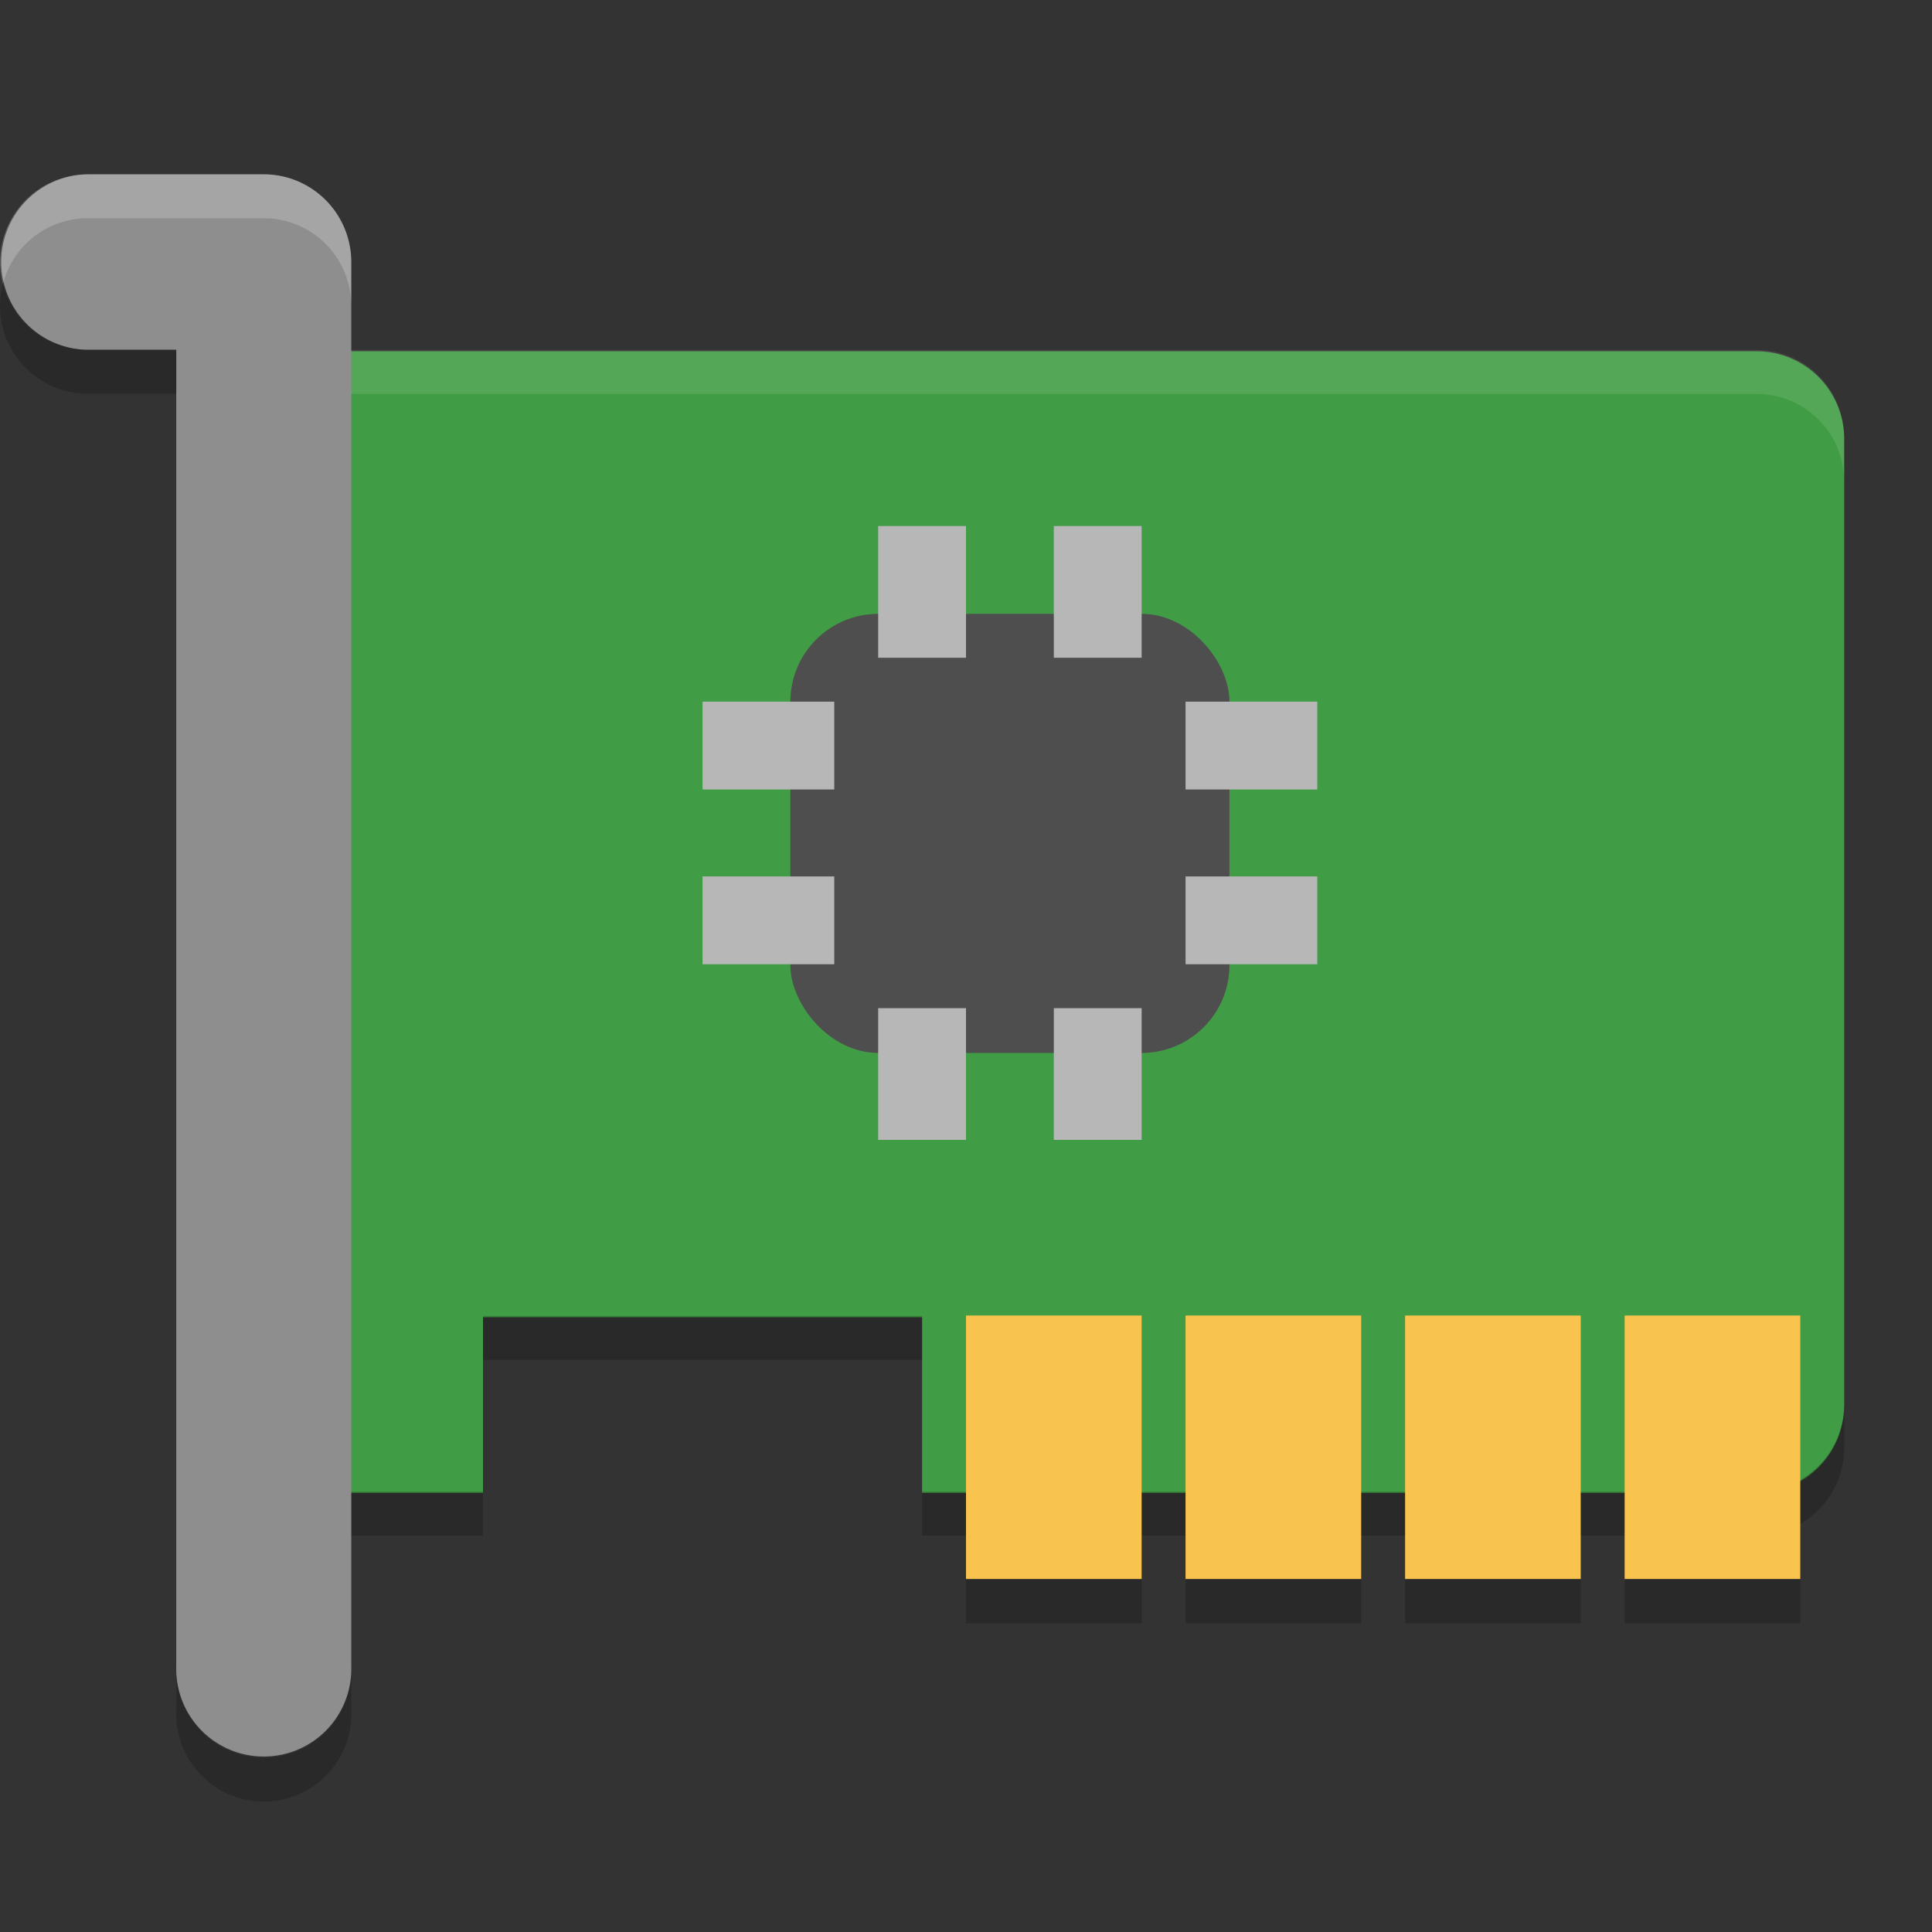 <svg xmlns="http://www.w3.org/2000/svg" width="22" height="22" version="1">
 <rect width="100%" height="100%" fill="#333333" stroke="none"/>
 <path style="fill:#419d45" d="m 4,4 c -0.554,0 -1,0.446 -1,1 l 0,11 c 0,0.554 0.446,1 1,1 l 1.5,0 0,-2 5,0 0,2 9.5,0 c 0.554,0 1,-0.446 1,-1 l 0,-11 c 0,-0.554 -0.446,-1 -1,-1 z"/>
 <path style="opacity:0.1;fill:#ffffff" d="m 4,3.985 c -0.554,0 -1,0.446 -1,1 l 0,0.5 c 0,-0.554 0.446,-1 1,-1 l 16,0 c 0.554,0 1,0.446 1,1 l 0,-0.5 c 0,-0.554 -0.446,-1 -1,-1 l -16,0 z"/>
 <path style="opacity:0.2" d="m 5.5,14.985 0,0.5 5,0 0,-0.5 -5,0 z m -2.5,1 0,0.5 c 0,0.554 0.446,1 1,1 l 1.5,0 0,-0.5 -1.5,0 c -0.554,0 -1,-0.446 -1,-1 z m 18,0 c 0,0.554 -0.446,1 -1,1 l -9.5,0 0,0.5 9.5,0 c 0.554,0 1,-0.446 1,-1 l 0,-0.5 z"/>
 <rect style="fill:#f8c44e" width="2" height="3" x="11" y="14.98"/>
 <rect style="fill:#f8c44e" width="2" height="3" x="13.5" y="14.98"/>
 <rect style="fill:#f8c44e" width="2" height="3" x="16" y="14.98"/>
 <rect style="fill:#f8c44e" width="2" height="3" x="18.5" y="14.98"/>
 <rect style="fill:#4e4e4e" width="5" height="5" x="9" y="6.99" rx="1" ry="1"/>
 <rect style="fill:#b7b7b7" width="1" height="1.5" x="10" y="5.99"/>
 <rect style="fill:#b7b7b7" width="1" height="1.5" x="12" y="5.99"/>
 <rect style="fill:#b7b7b7" width="1" height="1.5" x="10" y="11.48"/>
 <rect style="fill:#b7b7b7" width="1" height="1.5" x="12" y="11.48"/>
 <rect style="fill:#b7b7b7" width="1" height="1.5" x="7.99" y="-15" transform="matrix(0,1,-1,0,0,0)"/>
 <rect style="fill:#b7b7b7" width="1" height="1.5" x="9.98" y="-15" transform="matrix(0,1,-1,0,0,0)"/>
 <rect style="fill:#b7b7b7" width="1" height="1.5" x="7.99" y="-9.5" transform="matrix(0,1,-1,0,0,0)"/>
 <rect style="fill:#b7b7b7" width="1" height="1.5" x="9.98" y="-9.5" transform="matrix(0,1,-1,0,0,0)"/>
 <path style="opacity:0.2" d="m 11,17.985 0,0.5 2,0 0,-0.5 -2,0 z m 2.5,0 0,0.5 2,0 0,-0.5 -2,0 z m 2.5,0 0,0.5 2,0 0,-0.5 -2,0 z m 2.5,0 0,0.5 2,0 0,-0.5 -2,0 z"/>
 <path style="fill:#8e8e8e" d="m 1.011,1.985 a 0.997,0.999 0 1 0 0,1.998 l 0.996,0 0,14.988 a 0.997,0.999 0 1 0 1.993,0 l 0,-15.987 a 0.997,0.999 0 0 0 -0.996,-0.999 l -1.993,0 z"/>
 <path style="opacity:0.2;fill:#ffffff" d="m 1.01,1.985 a 0.997,0.999 0 0 0 -0.977,1.25 0.997,0.999 0 0 1 0.977,-0.75 l 1.994,0 a 0.997,0.999 0 0 1 0.996,1 l 0,-0.5 a 0.997,0.999 0 0 0 -0.996,-1 l -1.994,0 z"/>
 <path style="opacity:0.2" d="m 0.033,3.235 a 0.997,0.999 0 0 0 0.977,1.248 l 0.998,0 0,-0.5 -0.998,0 a 0.997,0.999 0 0 1 -0.977,-0.748 z m 1.975,15.736 0,0.5 a 0.997,0.999 0 1 0 1.992,0 l 0,-0.5 a 0.997,0.999 0 1 1 -1.992,0 z"/>
</svg>

